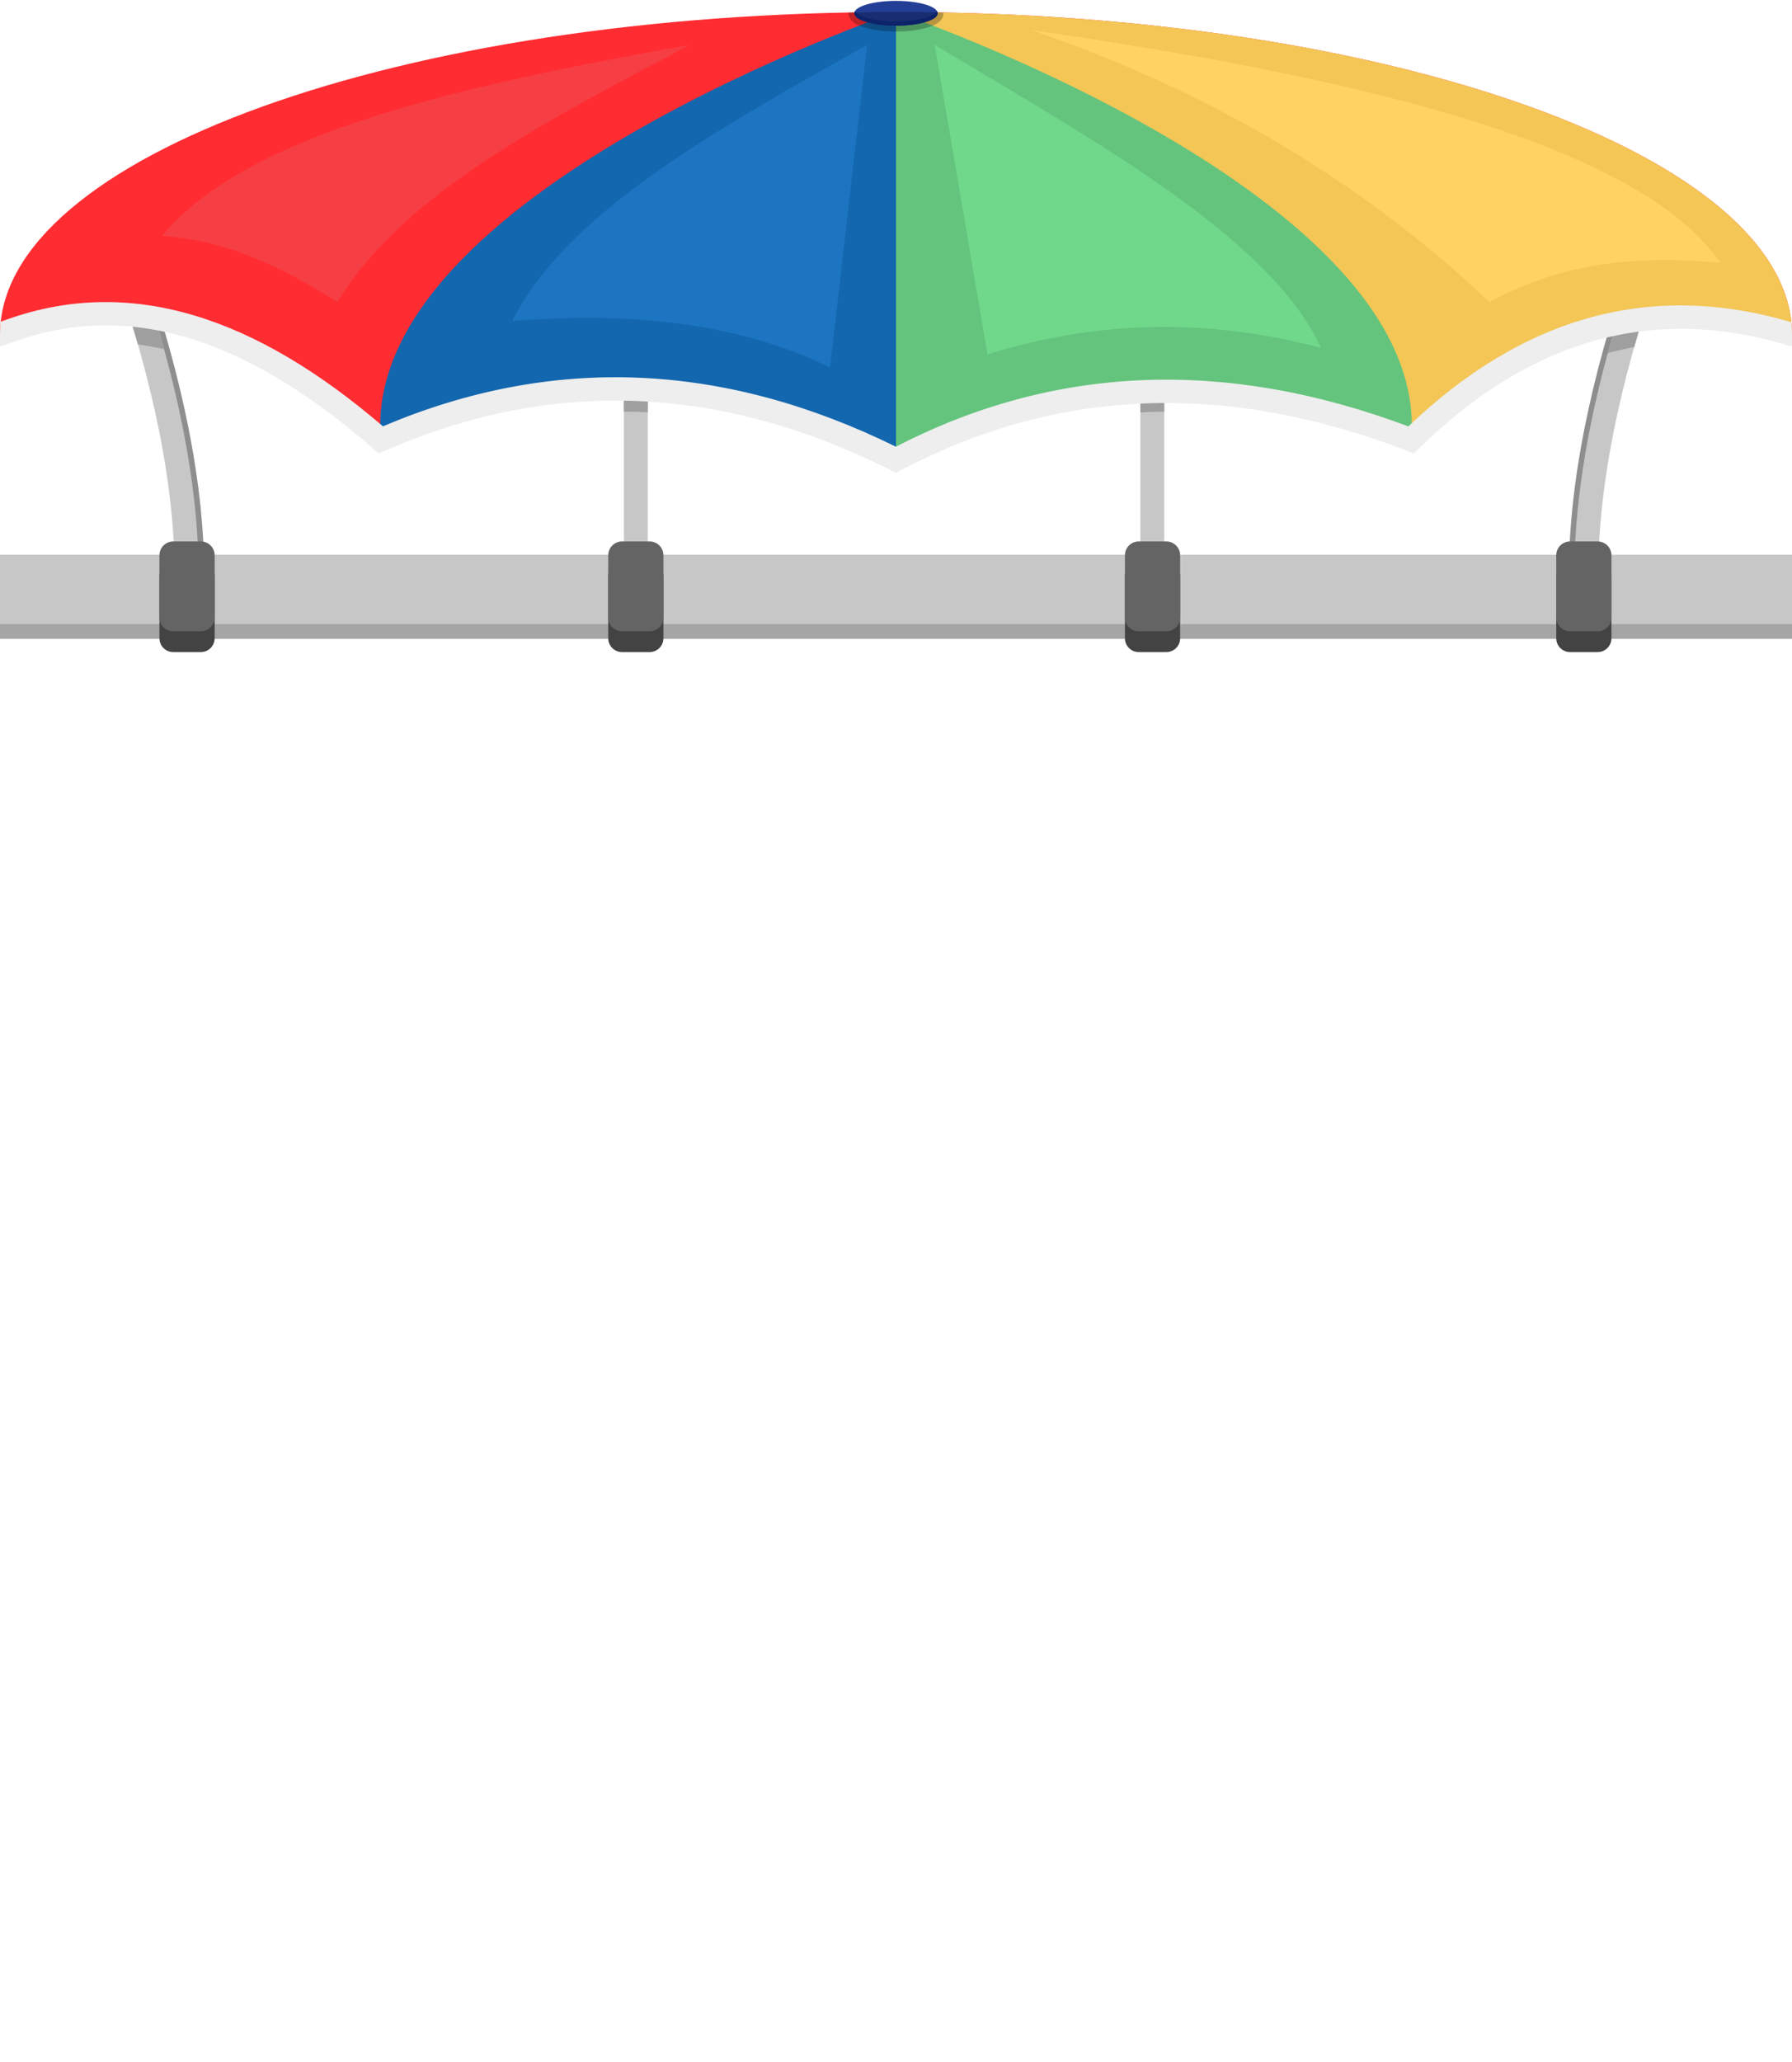<?xml version="1.0" encoding="UTF-8" standalone="no"?><!DOCTYPE svg PUBLIC "-//W3C//DTD SVG 1.1//EN" "http://www.w3.org/Graphics/SVG/1.1/DTD/svg11.dtd"><svg width="100%" height="100%" viewBox="0 0 1250 1438" version="1.1" xmlns="http://www.w3.org/2000/svg" xmlns:xlink="http://www.w3.org/1999/xlink" xml:space="preserve" xmlns:serif="http://www.serif.com/" style="fill-rule:evenodd;clip-rule:evenodd;stroke-linejoin:round;stroke-miterlimit:2;"><g id="HatUnbrella"><rect x="-0" y="386.942" width="1250" height="58.565" style="fill:#a5a5a5;"/><rect x="-0" y="386.942" width="1250" height="48.322" style="fill:#c7c7c7;"/><g><path d="M142.405,395.669c0.059,4.599 -3.628,8.38 -8.227,8.439c-4.599,0.058 -8.38,-3.629 -8.438,-8.227c-0.895,-70.546 -20.444,-146.828 -44.1,-213.118c-1.546,-4.332 0.716,-9.103 5.048,-10.649c4.331,-1.546 9.103,0.716 10.649,5.048c24.251,67.957 44.151,146.187 45.068,218.507Zm951.977,0c0.917,-72.32 20.817,-150.55 45.068,-218.507c1.546,-4.332 6.318,-6.594 10.649,-5.048c4.332,1.546 6.594,6.317 5.048,10.649c-23.656,66.29 -43.205,142.572 -44.1,213.118c-0.058,4.598 -3.839,8.285 -8.438,8.227c-4.599,-0.059 -8.285,-3.84 -8.227,-8.439Z" style="fill:#8e8e8e;"/><path d="M451.85,408.916c0,4.599 -3.734,8.333 -8.333,8.333c-4.599,0 -8.333,-3.734 -8.333,-8.333l-0,-167.57c-0,-4.599 3.734,-8.333 8.333,-8.333c4.599,-0 8.333,3.734 8.333,8.333l0,167.57Zm-313.375,-13.247c0.059,4.599 -3.628,8.38 -8.226,8.439c-4.599,0.058 -8.381,-3.629 -8.439,-8.227c-0.895,-70.546 -20.444,-146.828 -44.1,-213.118c-1.546,-4.332 0.716,-9.103 5.048,-10.649c4.332,-1.546 9.104,0.716 10.649,5.048c24.251,67.957 44.151,146.187 45.068,218.507Zm656.982,13.247l0,-167.57c0,-4.599 3.734,-8.333 8.334,-8.333c4.599,-0 8.333,3.734 8.333,8.333l0,167.57c0,4.599 -3.734,8.333 -8.333,8.333c-4.6,0 -8.334,-3.734 -8.334,-8.333Zm302.736,-13.247c0.917,-72.32 20.817,-150.55 45.068,-218.507c1.546,-4.332 6.318,-6.594 10.649,-5.048c4.332,1.546 6.594,6.317 5.048,10.649c-23.656,66.29 -43.205,142.572 -44.1,213.118c-0.058,4.598 -3.839,8.285 -8.438,8.227c-4.599,-0.059 -8.285,-3.84 -8.227,-8.439Z" style="fill:#c7c7c7;"/><path d="M96.205,240.134c-5.637,-19.672 -11.907,-38.909 -18.495,-57.371c-1.546,-4.332 0.716,-9.103 5.048,-10.649c4.332,-1.546 9.104,0.716 10.649,5.048c7.595,21.281 14.762,43.569 21.054,66.368c-6.101,-1.357 -12.196,-2.491 -18.256,-3.396Zm338.979,46.916l-0,-45.704c-0,-4.599 3.734,-8.333 8.333,-8.333c4.599,-0 8.333,3.734 8.333,8.333l0,46.117c-5.549,-0.244 -11.108,-0.382 -16.666,-0.413Zm360.273,0.54l0,-46.244c0,-4.599 3.734,-8.333 8.334,-8.333c4.599,-0 8.333,3.734 8.333,8.333l0,45.728c-5.56,0.065 -11.119,0.237 -16.667,0.516Zm326.006,-41.344c6.468,-23.745 13.903,-46.959 21.798,-69.084c1.546,-4.332 6.318,-6.594 10.649,-5.048c4.332,1.546 6.594,6.317 5.048,10.649c-6.796,19.046 -13.254,38.916 -19.027,59.238c-6.149,1.188 -12.315,2.605 -18.468,4.245Z" style="fill:#9f9f9f;"/></g><g><g><path d="M149.725,401.73c-0,-5.313 -4.314,-9.627 -9.627,-9.627l-19.254,0c-5.314,0 -9.627,4.314 -9.627,9.627l-0,43.392c-0,5.314 4.313,9.627 9.627,9.627l19.254,0c5.313,0 9.627,-4.313 9.627,-9.627l-0,-43.392Z" style="fill:#434343;"/><path d="M149.725,387.22c-0,-5.314 -4.314,-9.627 -9.627,-9.627l-19.254,-0c-5.314,-0 -9.627,4.313 -9.627,9.627l-0,43.392c-0,5.313 4.313,9.627 9.627,9.627l19.254,-0c5.313,-0 9.627,-4.314 9.627,-9.627l-0,-43.392Z" style="fill:#646464;"/></g><g><path d="M462.771,401.73c0,-5.313 -4.314,-9.627 -9.627,-9.627l-19.254,0c-5.313,0 -9.627,4.314 -9.627,9.627l-0,43.392c-0,5.314 4.314,9.627 9.627,9.627l19.254,0c5.313,0 9.627,-4.313 9.627,-9.627l0,-43.392Z" style="fill:#434343;"/><path d="M462.771,387.22c0,-5.314 -4.314,-9.627 -9.627,-9.627l-19.254,-0c-5.313,-0 -9.627,4.313 -9.627,9.627l-0,43.392c-0,5.313 4.314,9.627 9.627,9.627l19.254,-0c5.313,-0 9.627,-4.314 9.627,-9.627l0,-43.392Z" style="fill:#646464;"/></g><g><path d="M823.199,401.73c-0,-5.313 -4.314,-9.627 -9.627,-9.627l-19.254,0c-5.314,0 -9.627,4.314 -9.627,9.627l-0,43.392c-0,5.314 4.313,9.627 9.627,9.627l19.254,0c5.313,0 9.627,-4.313 9.627,-9.627l-0,-43.392Z" style="fill:#434343;"/><path d="M823.199,387.22c-0,-5.314 -4.314,-9.627 -9.627,-9.627l-19.254,-0c-5.314,-0 -9.627,4.313 -9.627,9.627l-0,43.392c-0,5.313 4.313,9.627 9.627,9.627l19.254,-0c5.313,-0 9.627,-4.314 9.627,-9.627l-0,-43.392Z" style="fill:#646464;"/></g><g><path d="M1124.06,401.73c0,-5.313 -4.314,-9.627 -9.627,-9.627l-19.254,0c-5.313,0 -9.627,4.314 -9.627,9.627l-0,43.392c-0,5.314 4.314,9.627 9.627,9.627l19.254,0c5.313,0 9.627,-4.313 9.627,-9.627l0,-43.392Z" style="fill:#434343;"/><path d="M1124.06,387.22c0,-5.314 -4.314,-9.627 -9.627,-9.627l-19.254,-0c-5.313,-0 -9.627,4.313 -9.627,9.627l-0,43.392c-0,5.313 4.314,9.627 9.627,9.627l19.254,-0c5.313,-0 9.627,-4.314 9.627,-9.627l0,-43.392Z" style="fill:#646464;"/></g></g><path d="M625,320.604c-94.222,-61.296 -257.657,-65.429 -359.332,-13.843c-67.26,-72.985 -190.955,-104.134 -265.668,-73.472c-0,-124.12 280.053,-224.889 625,-224.889c344.947,-0 625,100.769 625,224.889c-74.713,-30.662 -198.408,0.487 -265.668,73.472c-101.675,-51.586 -265.11,-47.453 -359.332,13.843Z" style="fill:#ff2c32;"/><path d="M481.095,31.318c-159.62,28.463 -308.783,61.434 -367.979,133.184c32.606,2.129 70.554,12.999 122.121,46.157c46.841,-76.731 148.019,-127.23 245.858,-179.341Z" style="fill:#f63f44;"/><path d="M625,8.4c344.947,-0 625,100.769 625,224.889c-74.713,-30.662 -198.408,0.487 -265.668,73.472c-101.675,-51.586 -265.11,-47.453 -359.332,13.843l0,-312.204Z" style="fill:#f3c656;"/><path d="M625,320.604c-94.222,-61.296 -257.657,-65.429 -359.332,-13.843c-15.084,-170.948 359.332,-298.361 359.332,-298.361l0,312.204Z" style="fill:#1367af;"/><path d="M625,320.604c94.222,-61.296 257.657,-65.429 359.332,-13.843c15.084,-170.948 -359.332,-298.361 -359.332,-298.361l0,312.204Z" style="fill:#64c47d;"/><path d="M652,31.318c113.03,67.791 234.297,134.647 269.442,211.289c-78.396,-20.805 -155.94,-19.472 -232.612,4.523l-36.83,-215.812Z" style="fill:#70d88b;"/><path d="M604.831,31.318c-103.714,58.201 -209.862,116.953 -247.473,192.55c81.786,-6.632 157.073,1.032 221.628,32.308l25.845,-224.858Z" style="fill:#1d75c1;"/><path d="M719.199,20.979c242.322,34.582 426.256,82.789 480.731,162.182c-52.288,-4.253 -105.147,-2.796 -160.89,27.498c-88.619,-83.792 -195.038,-147.241 -319.841,-189.68Z" style="fill:#ffd263;"/><path d="M0.48,224.402c90.902,-34.521 179.605,-1.735 266.647,72.903c118.707,-50.369 237.98,-44.716 357.783,14.203c109.913,-56.642 228.917,-62.32 357.487,-14.153c80.497,-76.876 169.5,-101.5 267.153,-72.667c0.299,2.854 0.45,5.721 0.45,8.601l-0,8.109c-0.783,0 -1.58,-0.114 -2.367,-0.355c-94.434,-28.827 -180.175,-4.264 -257.631,71.513l-3.72,3.641l-4.859,-1.868c-127.046,-48.84 -244.437,-43.544 -352.645,13.448l-3.685,1.941l-3.724,-1.865c-118.035,-59.129 -235.528,-64.741 -352.456,-13.662l-4.705,2.055l-3.87,-3.375c-84.101,-73.35 -169.404,-107.089 -257.337,-72.05c-0.985,0.392 -2.001,0.578 -3.001,0.577l-0,-8.109c-0,-2.976 0.161,-5.939 0.48,-8.887Z" style="fill:#eee;"/><ellipse cx="625" cy="9.267" rx="29.049" ry="8.659" style="fill:#223e95;"/><path d="M658.112,8.711c0.016,0.186 0.024,0.372 0.024,0.556c0,2.569 -1.58,5.387 -5.295,7.521c-5.224,3.003 -15.719,5.225 -27.841,5.225c-12.122,-0 -22.617,-2.222 -27.841,-5.225c-3.715,-2.134 -5.295,-4.952 -5.295,-7.521c-0,-0.184 0.008,-0.37 0.024,-0.556c10.966,-0.207 22.005,-0.311 33.112,-0.311c11.107,-0 22.146,0.104 33.112,0.311Z" style="fill-opacity:0.25;"/><path d="M653.619,7.775c0.283,0.485 0.43,0.984 0.43,1.492c0,4.779 -13.016,8.659 -29.049,8.659c-16.033,-0 -29.049,-3.88 -29.049,-8.659c-0,-0.508 0.147,-1.007 0.43,-1.492c2.375,4.07 14.293,7.168 28.619,7.168c14.326,-0 26.244,-3.098 28.619,-7.168Z" style="fill:#0c2369;"/></g></svg>